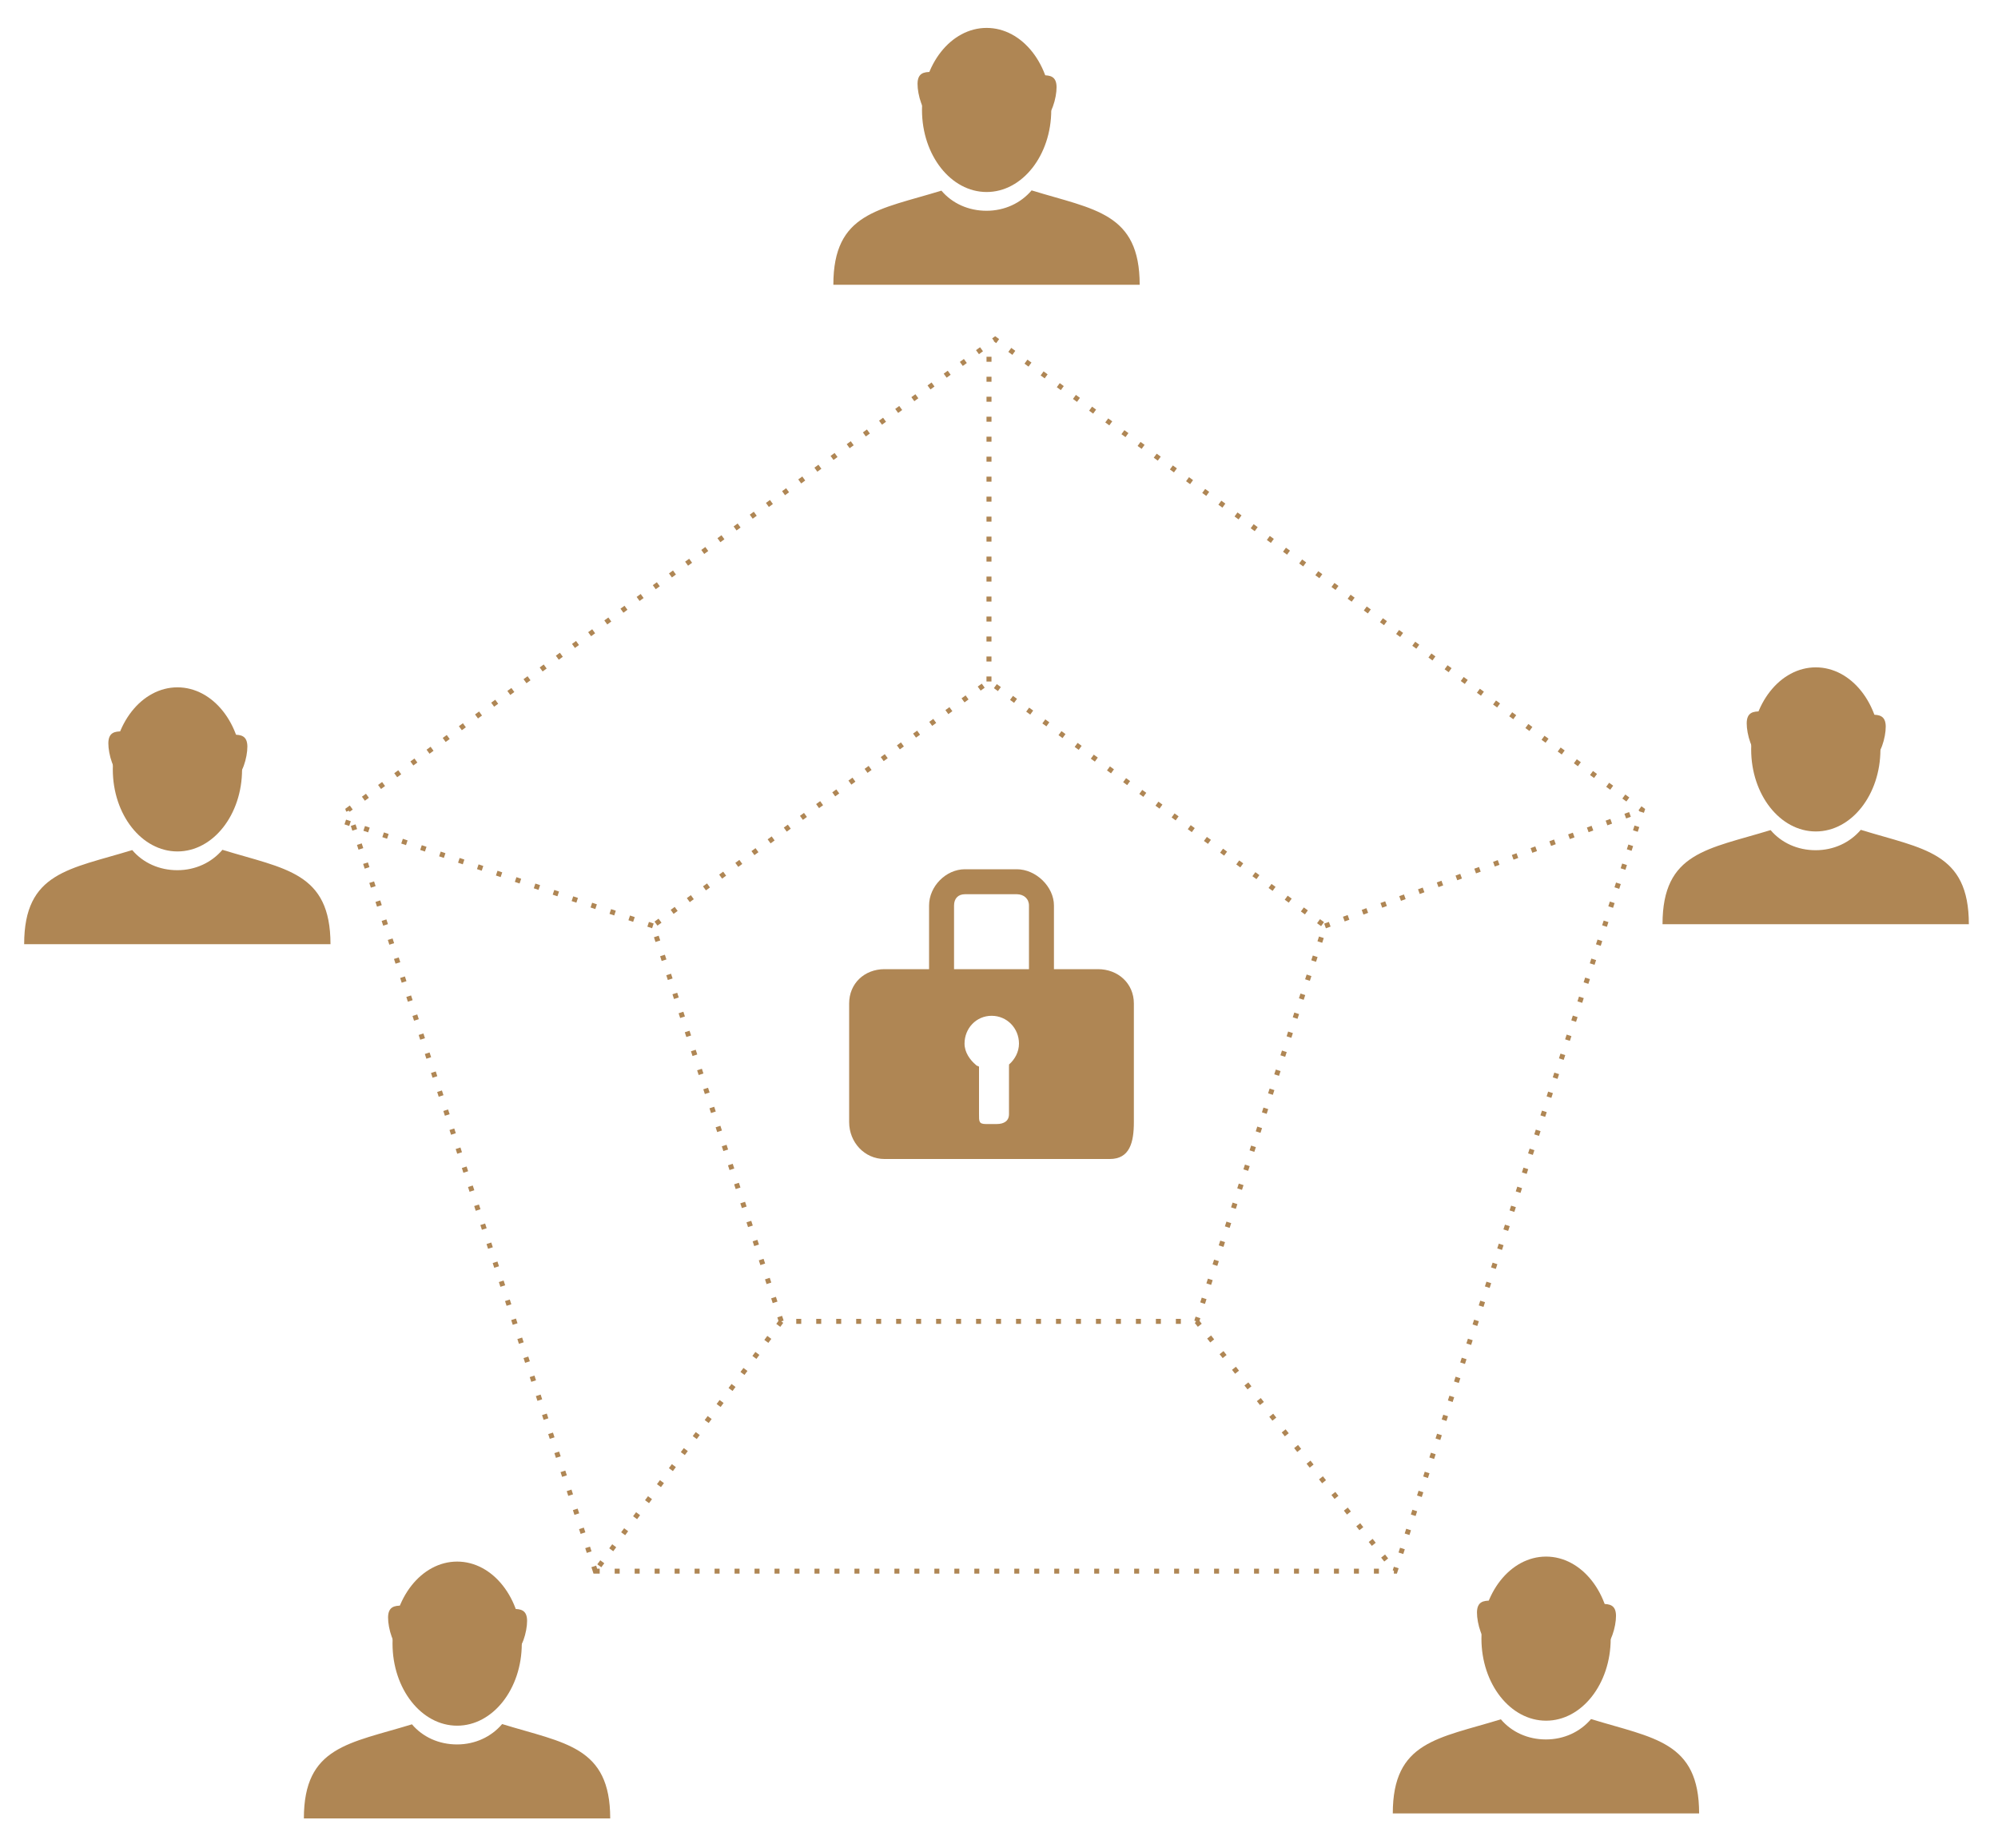 <?xml version="1.0" encoding="iso-8859-1"?>
<!-- Generator: Adobe Illustrator 17.0.0, SVG Export Plug-In . SVG Version: 6.00 Build 0)  -->
<!DOCTYPE svg PUBLIC "-//W3C//DTD SVG 1.1//EN" "http://www.w3.org/Graphics/SVG/1.1/DTD/svg11.dtd">
<svg version="1.1" id="Ebene_1" xmlns:x="http://ns.adobe.com/Extensibility/1.0/" xmlns:i="http://ns.adobe.com/AdobeIllustrator/10.0/" xmlns:graph="http://ns.adobe.com/Graphs/1.0/"
	 xmlns="http://www.w3.org/2000/svg" xmlns:xlink="http://www.w3.org/1999/xlink" x="0px" y="0px" width="400px" height="370px"
	 viewBox="0 0 400 370" style="enable-background:new 0 0 400 370;" xml:space="preserve">
<g>
	<g>
		<ellipse style="fill:#AF8654;" cx="309.523" cy="328.011" rx="12.939" ry="16.424"/>
		<path style="fill:#AF8654;" d="M323.525,323.43c0.019,2.179-1.099,6.069-2.549,6.082c-1.45,0.013-2.683-3-2.702-5.178
			c-0.019-2.179,1.039-3.252,2.49-3.265S323.506,321.251,323.525,323.43z"/>
		<path style="fill:#AF8654;" d="M295.691,322.766c-0.019,2.179,1.099,6.069,2.549,6.082s2.683-3,2.702-5.178
			c0.019-2.179-1.039-3.252-2.49-3.265S295.711,320.587,295.691,322.766z"/>
		<path style="fill:#AF8654;" d="M318.529,344.11c-2.173,2.558-5.41,4.08-9.029,4.08s-6.857-1.471-9.029-4.029
			c-12.528,3.855-21.634,4.392-21.634,18.838h61.327C340.163,348.554,331.057,347.965,318.529,344.11z"/>
	</g>
	<g>
		<ellipse style="fill:#AF8654;" cx="91.523" cy="329.011" rx="12.939" ry="16.424"/>
		<path style="fill:#AF8654;" d="M105.525,324.43c0.019,2.179-1.099,6.069-2.549,6.082c-1.45,0.013-2.683-3-2.702-5.178
			s1.039-3.252,2.49-3.265S105.506,322.251,105.525,324.43z"/>
		<path style="fill:#AF8654;" d="M77.691,323.766c-0.019,2.179,1.099,6.069,2.549,6.082s2.683-3,2.702-5.178
			c0.019-2.179-1.039-3.252-2.49-3.265C79.003,321.391,77.711,321.587,77.691,323.766z"/>
		<path style="fill:#AF8654;" d="M100.529,345.11c-2.173,2.558-5.41,4.08-9.029,4.08s-6.857-1.471-9.029-4.029
			c-12.528,3.855-21.634,4.392-21.634,18.838h61.327C122.163,349.554,113.057,348.965,100.529,345.11z"/>
	</g>
	<g>
		<ellipse style="fill:#AF8654;" cx="35.523" cy="154.011" rx="12.939" ry="16.424"/>
		<path style="fill:#AF8654;" d="M49.525,149.43c0.019,2.179-1.099,6.069-2.549,6.082c-1.45,0.013-2.683-3-2.702-5.178
			c-0.019-2.179,1.039-3.252,2.49-3.265C48.214,147.056,49.506,147.251,49.525,149.43z"/>
		<path style="fill:#AF8654;" d="M21.691,148.766c-0.019,2.179,1.099,6.069,2.549,6.082c1.45,0.013,2.683-3,2.702-5.178
			c0.019-2.179-1.039-3.252-2.49-3.265C23.003,146.391,21.711,146.587,21.691,148.766z"/>
		<path style="fill:#AF8654;" d="M44.529,170.11c-2.173,2.558-5.41,4.08-9.029,4.08s-6.857-1.471-9.029-4.029
			C13.943,174.017,4.837,174.554,4.837,189h61.327C66.163,174.554,57.057,173.965,44.529,170.11z"/>
	</g>
	<g>
		<ellipse style="fill:#AF8654;" cx="197.523" cy="22.011" rx="12.939" ry="16.424"/>
		<path style="fill:#AF8654;" d="M211.525,17.43c0.019,2.179-1.099,6.069-2.549,6.082c-1.45,0.013-2.683-3-2.702-5.178
			c-0.019-2.179,1.039-3.252,2.49-3.265C210.214,15.056,211.506,15.251,211.525,17.43z"/>
		<path style="fill:#AF8654;" d="M183.691,16.766c-0.019,2.179,1.099,6.069,2.549,6.082c1.45,0.013,2.683-3,2.702-5.178
			s-1.04-3.252-2.49-3.265C185.003,14.391,183.711,14.587,183.691,16.766z"/>
		<path style="fill:#AF8654;" d="M206.529,38.11c-2.173,2.558-5.41,4.08-9.029,4.08s-6.857-1.471-9.029-4.029
			c-12.528,3.855-21.634,4.392-21.634,18.838h61.327C228.163,42.554,219.057,41.965,206.529,38.11z"/>
	</g>
	<g>
		<ellipse style="fill:#AF8654;" cx="363.523" cy="150.011" rx="12.939" ry="16.424"/>
		<path style="fill:#AF8654;" d="M377.525,145.43c0.019,2.179-1.099,6.069-2.549,6.082c-1.45,0.013-2.683-3-2.702-5.178
			c-0.019-2.179,1.039-3.252,2.49-3.265C376.214,143.056,377.506,143.251,377.525,145.43z"/>
		<path style="fill:#AF8654;" d="M349.691,144.766c-0.019,2.179,1.099,6.069,2.549,6.082c1.45,0.013,2.683-3,2.702-5.178
			c0.019-2.179-1.039-3.252-2.49-3.265C351.003,142.391,349.711,142.587,349.691,144.766z"/>
		<path style="fill:#AF8654;" d="M372.529,166.11c-2.173,2.558-5.41,4.08-9.029,4.08s-6.857-1.471-9.029-4.029
			c-12.528,3.855-21.634,4.392-21.634,18.838h61.327C394.163,170.554,385.057,169.965,372.529,166.11z"/>
	</g>
	
		<line style="fill:none;stroke:#AF8654;stroke-miterlimit:10;stroke-dasharray:1,3,1,3,1,3;" x1="197.991" y1="136.416" x2="198" y2="69"/>
	
		<line style="fill:none;stroke:#AF8654;stroke-miterlimit:10;stroke-dasharray:1,3,1,3,1,3;" x1="130.707" y1="185.335" x2="69" y2="164.5"/>
	
		<line style="fill:none;stroke:#AF8654;stroke-miterlimit:10;stroke-dasharray:1,3,1,3,1,3;" x1="156.407" y1="264.5" x2="119.184" y2="314.5"/>
	
		<line style="fill:none;stroke:#AF8654;stroke-miterlimit:10;stroke-dasharray:1,3,1,3,1,3;" x1="239.575" y1="264.5" x2="279.296" y2="314.5"/>
	
		<line style="fill:none;stroke:#AF8654;stroke-miterlimit:10;stroke-dasharray:1,3,1,3,1,3;" x1="265.275" y1="185.352" x2="328.774" y2="162.126"/>
	<g>
		<g>
			<path style="fill:#AF8654;" d="M211,206h-5v-24.741c0-1.349-1.032-2.259-2.439-2.259h-10.373c-1.374,0-2.188,0.863-2.188,2.259
				V206h-5v-24.741c0-3.839,3.371-7.259,7.188-7.259h10.373c3.833,0,7.439,3.485,7.439,7.259V206z"/>
		</g>
		<path style="fill:#AF8654;" d="M219.819,194H177.08c-4.014,0-7.08,2.854-7.08,6.868v23.753c0,4.014,3.066,7.38,7.08,7.38h45.102
			c4.014,0,4.818-3.365,4.818-7.38v-23.753C227,196.854,223.833,194,219.819,194z M202.002,213.092
			c0.026,0.146-0.002,0.296-0.002,0.45v9.48c0,1.402-1.048,1.978-2.45,1.978h-2.202c-1.402,0-1.348-0.577-1.348-1.978v-9.48
			c0-0.113-0.585-0.223-0.571-0.332c-1.241-1.022-2.329-2.57-2.329-4.303c0-3.077,2.346-5.572,5.424-5.572s5.476,2.495,5.476,5.572
			C203.999,210.577,203.165,212.071,202.002,213.092z"/>
	</g>
	<polygon style="fill:none;stroke:#AF8654;stroke-miterlimit:10;stroke-dasharray:1,3,1,3,1,3;" points="119.184,314.5 
		69.707,162.093 199.24,67.916 328.774,162.126 279.296,314.5 	"/>
	<polygon style="fill:none;stroke:#AF8654;stroke-miterlimit:10;stroke-dasharray:1,3,1,3,1,3;" points="156.407,264.5 
		130.707,185.335 197.991,136.416 265.275,185.352 239.575,264.5 	"/>
</g>
</svg>
